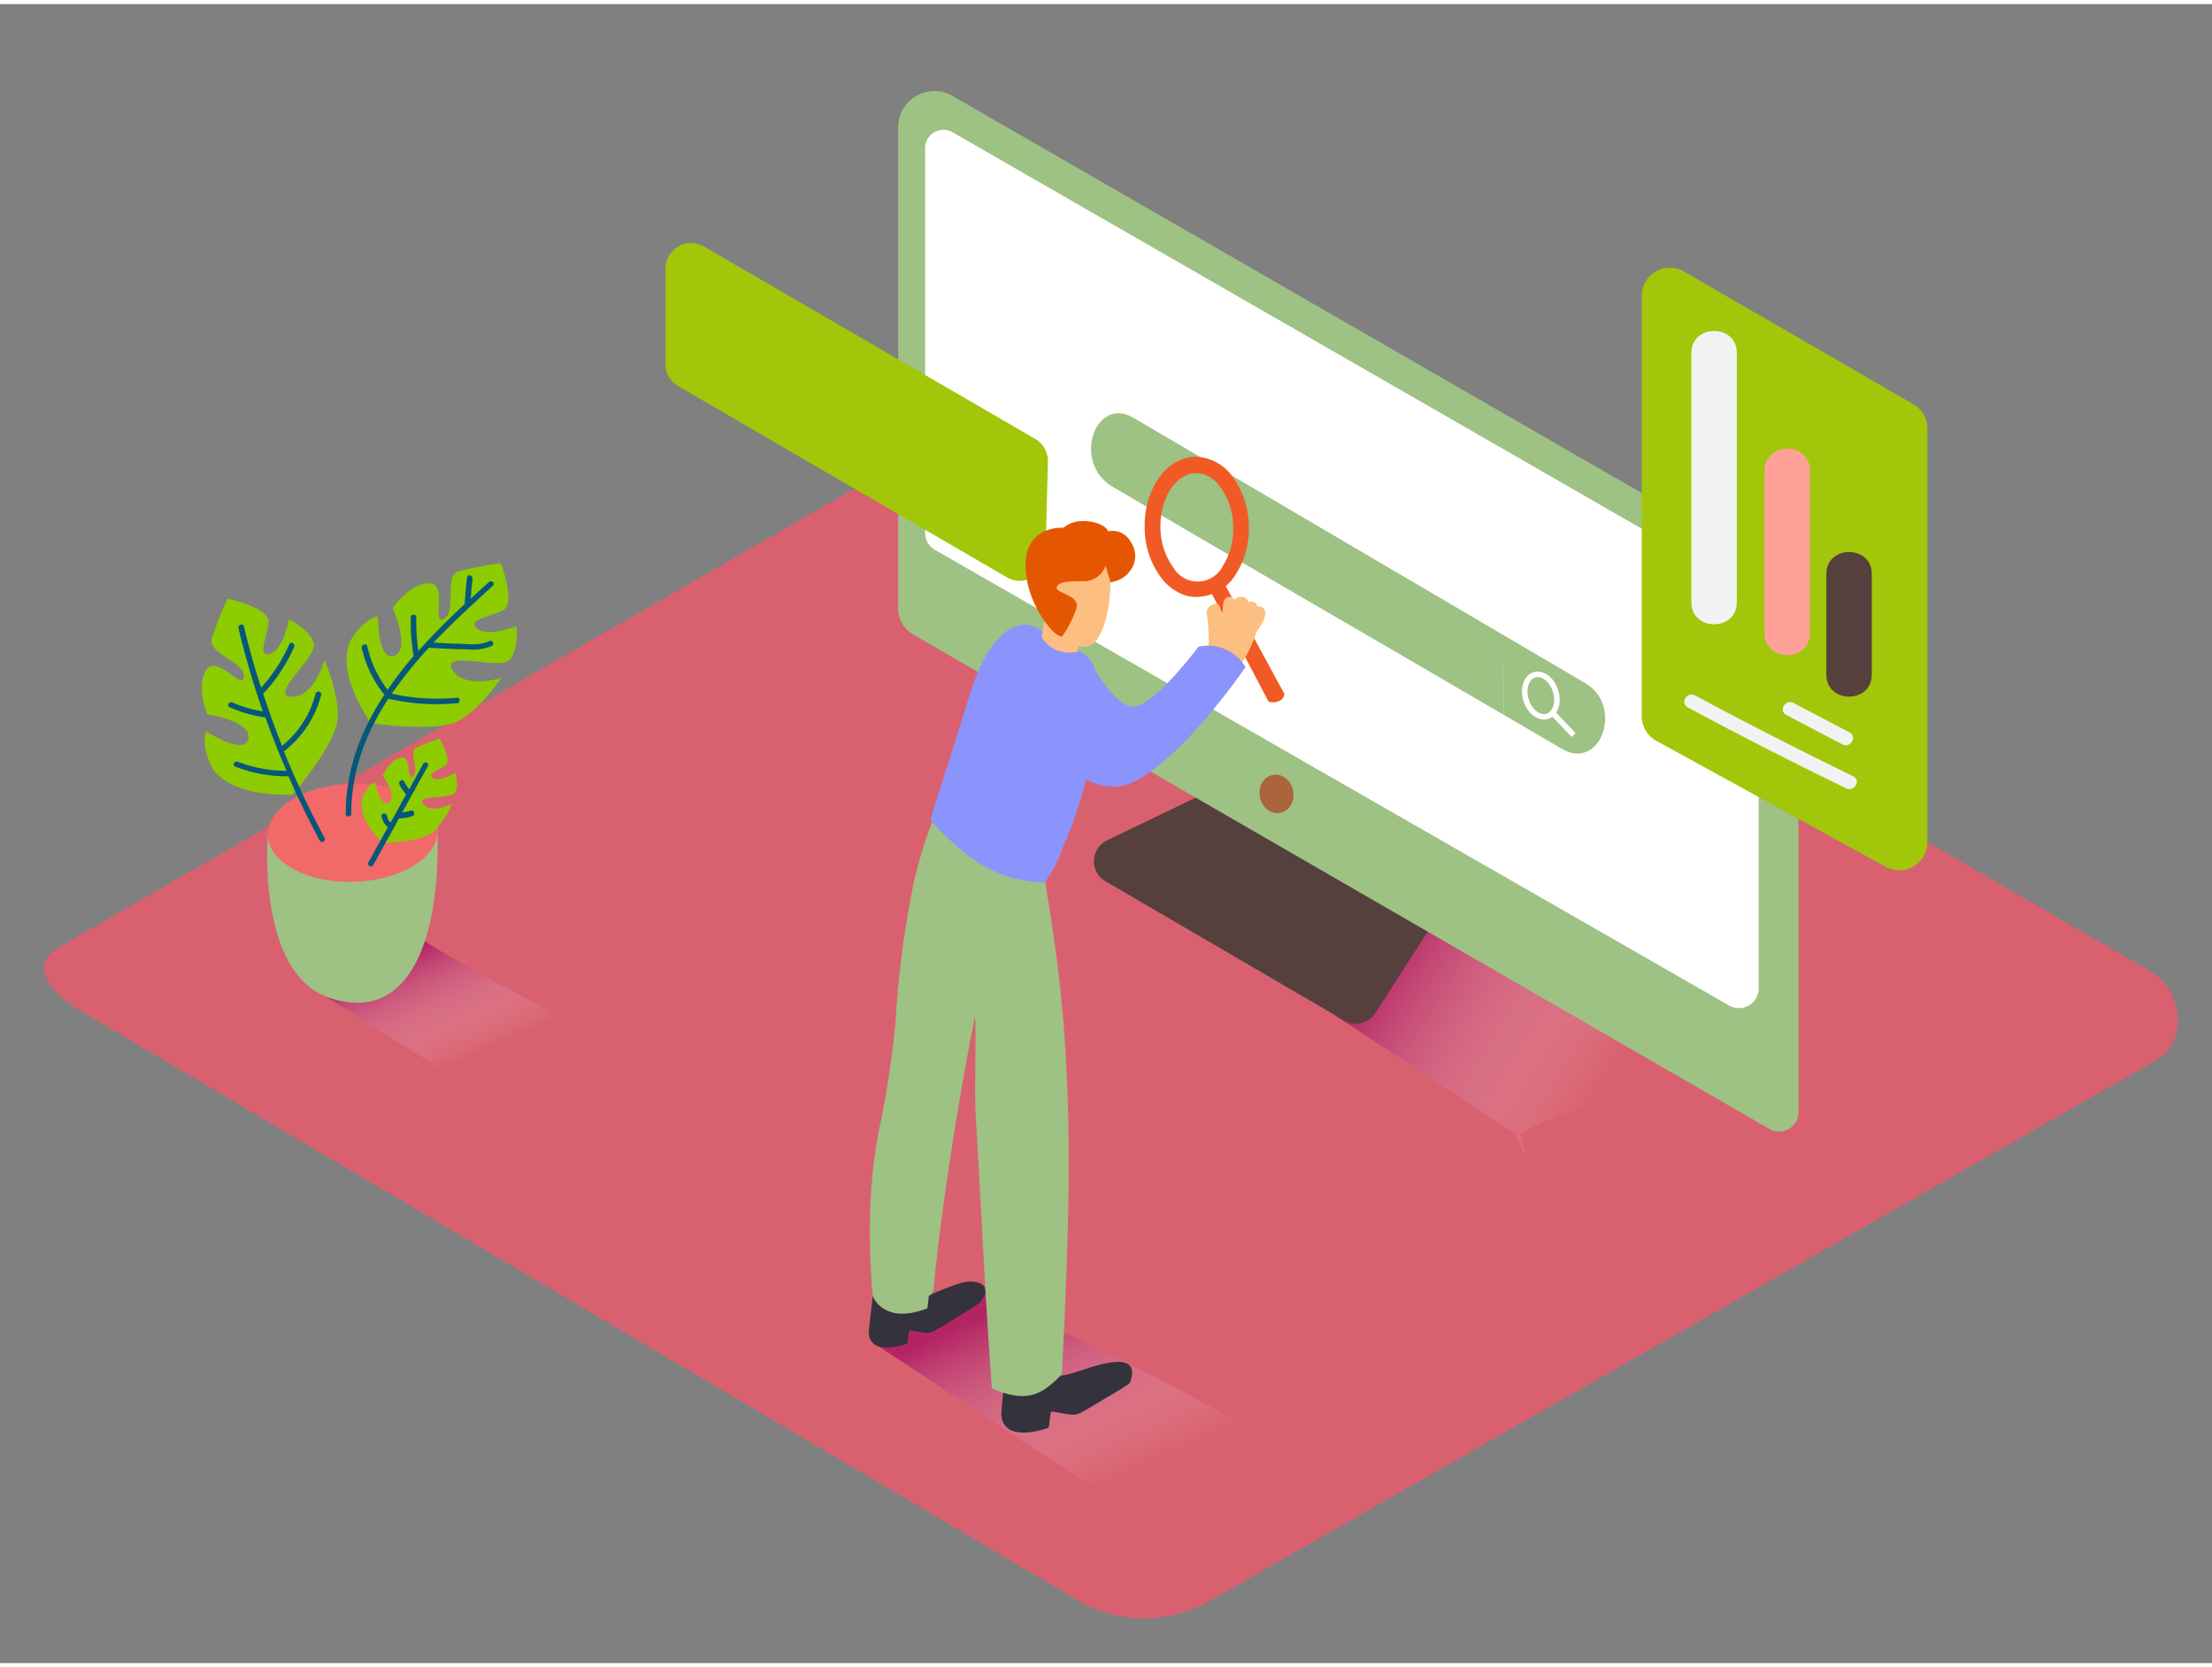 <svg xmlns="http://www.w3.org/2000/svg" xmlns:xlink="http://www.w3.org/1999/xlink" viewBox="0 0 400 300" width="406" height="306" class="illustration styles_illustrationTablet__1DWOa"><rect x="0" y="0" width="400" height="300" fill="#808080" stroke="none"/><defs><linearGradient id="linear-gradient" x1="287.15" y1="199.57" x2="247.51" y2="174.84" gradientUnits="userSpaceOnUse"><stop offset="0" stop-color="#fff" stop-opacity="0"></stop><stop offset="1" stop-color="#9e005d"></stop></linearGradient><linearGradient id="linear-gradient-2" x1="200.68" y1="267.17" x2="185.68" y2="233.75" xlink:href="#linear-gradient"></linearGradient><linearGradient id="linear-gradient-3" x1="84.84" y1="190.42" x2="75.83" y2="170.34" xlink:href="#linear-gradient"></linearGradient></defs><title>PP</title><g style="isolation: isolate;"><g id="Layer_2" data-name="Layer 2"><path d="M195.22,288.83,15.5,182.61c-5.72-3.21-10.63-8.49-5.05-11.94l180.37-104c2.71-1.68,6.82-2.78,9.57-1.18L389,175c5.72,3.32,6.75,12.6,1,15.93L218.91,288.66A23.9,23.9,0,0,1,195.22,288.83Z" fill="#d9616f"></path><path d="M254.66,163.41l-21.54,14,40.77,26.83c.36,0,3.79,9.51,1.07,0,16.7-9.21,17.75-1.3,29.62-8.63C286.71,183.31,267.66,171.44,254.66,163.41Z" opacity="0.63" fill="url(#linear-gradient)" style="mix-blend-mode: multiply;"></path><path d="M178.21,232.56l-20.5,9.38,40.77,26.83c.36,0,3.79,9.51,1.07,0,16.7-9.21,17.75-1.3,29.62-8.63C211.29,247.79,191.21,240.59,178.21,232.56Z" opacity="0.63" fill="url(#linear-gradient-2)" style="mix-blend-mode: multiply;"></path><path d="M218.4,142.45l-18.21,8.77a4.19,4.19,0,0,0-.29,7.4l43.16,25.18a4.19,4.19,0,0,0,5.64-1.35l10.49-16.31" fill="#56403d"></path><path d="M317.47,100.28,172.23,16.6a6.55,6.55,0,0,0-9.82,5.68v87a5.45,5.45,0,0,0,2.72,4.72L319.95,203.4a3.51,3.51,0,0,0,5.27-3V113.68A15.46,15.46,0,0,0,317.47,100.28Z" fill="#9EC184"></path><path d="M172.25,23.18l140.82,81a9.87,9.87,0,0,1,4.95,8.56V178a3.57,3.57,0,0,1-5.34,3.09L169.06,98.69a3.52,3.52,0,0,1-1.77-3V26A3.31,3.31,0,0,1,172.25,23.18Z" fill="#fff"></path><ellipse cx="230.84" cy="142.81" rx="3.06" ry="3.5" transform="translate(-22.85 46.24) rotate(-10.9)" fill="#ab643c"></ellipse><path d="M341,156l-41.49-22.78a5.08,5.08,0,0,1-2.63-4.45V52.75a5.08,5.08,0,0,1,7.62-4.4l41.49,24a5.08,5.08,0,0,1,2.54,4.4v74.87A5.08,5.08,0,0,1,341,156Z" fill="#a2c609"></path><path d="M338.48,103.05v18.21c0,5.29-8.22,5.3-8.22,0V103.05C330.26,97.76,338.48,97.75,338.48,103.05Z" fill="#56403d"></path><path d="M327.31,84.37v29.38c0,5.29-8.22,5.3-8.22,0V84.37C319.09,79.08,327.31,79.07,327.31,84.37Z" fill="#ffa197"></path><path d="M314.07,63.08v45.1c0,5.29-8.22,5.3-8.22,0V63.08C305.85,57.79,314.07,57.78,314.07,63.08Z" fill="#f2f2f2"></path><path d="M324.3,126.36l10.16,5.34c1.44.76.16,2.94-1.28,2.18L323,128.54C321.58,127.79,322.85,125.6,324.3,126.36Z" fill="#f2f2f2"></path><path d="M306.48,125q14.18,7.6,28.65,14.64c1.46.71.18,2.89-1.28,2.18q-14.47-7-28.65-14.64C303.77,126.44,305,124.26,306.48,125Z" fill="#f2f2f2"></path><path d="M120.34,47.84V65.09a4.63,4.63,0,0,0,2.3,4l59.41,34.55a4.63,4.63,0,0,0,7-3.88l.45-17a4.63,4.63,0,0,0-2.3-4.13L127.3,43.84A4.63,4.63,0,0,0,120.34,47.84Z" fill="#a2c609"></path><line x1="214.6" y1="85.45" x2="285.95" y2="127.38" fill="#a2c609"></line><path d="M272,114.18,205,74.83c-7-4.14-11.36,8.28-3.56,12.6,23.73,13.95,46.92,27.32,70.52,41.12Z" fill="#9EC184"></path><path d="M286.67,122.8,272,114.18v14.38l10.41,6.1C289.44,138.8,293.7,126.94,286.67,122.8Z" fill="#9EC184"></path><ellipse cx="278.63" cy="125.03" rx="2.79" ry="3.93" transform="translate(-24.65 89.16) rotate(-17.42)" fill="none" stroke="#fff" stroke-miterlimit="10"></ellipse><line x1="280.74" y1="128.16" x2="284.56" y2="132.18" fill="none" stroke="#fff" stroke-miterlimit="10"></line><path d="M214.6,107a9.11,9.11,0,0,1-4.73-3.41A15.2,15.2,0,0,1,207,94.86c-.22-7,3.83-12.79,9-13a8.42,8.42,0,0,1,6.94,3.68,15.2,15.2,0,0,1,2.88,8.69h0a15.21,15.21,0,0,1-2.33,8.85,8.41,8.41,0,0,1-6.69,4.1A7.34,7.34,0,0,1,214.6,107Zm2.83-22a4.4,4.4,0,0,0-1.33-.16c-3.56.11-6.42,4.69-6.25,10a12.35,12.35,0,0,0,2.3,7,5.09,5.09,0,0,0,9-.28A12.34,12.34,0,0,0,223,94.36h0a12.33,12.33,0,0,0-2.3-7A6.31,6.31,0,0,0,217.43,84.94Z" fill="#f15a24"></path><path d="M231.5,125.93a1.44,1.44,0,0,0,.76-1.19l-11.19-20.58-2.53,1.34,10.86,20.64A2.82,2.82,0,0,0,231.5,125.93Z" fill="#f15a24"></path><path d="M165.49,234.53s7.61-3.39,9.44-3.52,4.9.5,2.22,3.86c0,0-8,5.24-9.07,5.4s-3.62-.64-3.69-.36-.3,2.3-.3,2.3-6.7,2.56-7-1.93c0-.58,1-8.89,1-8.89" fill="#34323d"></path><path d="M182.21,244.14l4.83,1.73a2.66,2.66,0,0,0,2,1.78,1.07,1.07,0,0,0,.67.37c2,.3,3.84-.34,5.74-.93,2.31-.72,11.34-4.18,8.84,2.3-1.65,1.16-3.49,2.16-5.18,3.19-.95.58-1.9,1.15-2.87,1.69a5.71,5.71,0,0,1-1.69.78c-1.3.2-4.45-.78-4.53-.45s-.37,2.82-.37,2.82-8.22,3.14-8.58-2.37C181,254.35,182.21,244.14,182.21,244.14Z" fill="#34323d"></path><path d="M191.32,174.5q-.9-7.26-2.12-14.47c-.15-.87-.24-4.71-1-5.31,0,0-7-5.69-12.62-7.08l-.6-2.43-.06.06c0-2.4-3.45-4-4.65-1.44a76.65,76.65,0,0,0-5.12,15.5,168.5,168.5,0,0,0-3.15,24A170.22,170.22,0,0,1,159,203.38c-2,10.09-2,19.94-1.22,30.13,0,0,1.79,5.47,9.93,2.33l.26-2.27a1.27,1.27,0,0,0,.84-1.09c1.32-14.27,4.63-35.42,7.52-49.45.22,3.58-.13,13.71.09,17.29,0,.48.06,1.78.1,2.26,1,16.06,1.61,31.73,2.86,47.78,6.24,2.55,8.78,1.37,12.65-2.59C193.22,223.25,194.33,198.94,191.32,174.5Z" fill="#9EC184"></path><path d="M228.82,109.93a1.22,1.22,0,0,0-1.46-1,1,1,0,0,0-.62-.81,1.51,1.51,0,0,0-1,0,1.33,1.33,0,0,0-.65-.78,1.63,1.63,0,0,0-1.86.38,1,1,0,0,0-.81-.54c-1-.07-1.29,1-1.25,1.78-.07.49-.14,1-.19,1.63-.43-1.9.21.16-.45-1.69-.4-1.11-2.45.05-2.34,1.1a33,33,0,0,1,.34,6.61,1,1,0,0,0,.07.41l-.9,1.15c-.27.34-.54.65-.78,1l-.26.24a.89.89,0,0,0-.33.8,2.83,2.83,0,0,0-.15.59.92.92,0,0,0,0,.2c-.26.4-.54.8-.8,1.21a1,1,0,0,0,.66,1.55l-.22.08c-1.2.42-.37,2.21.83,1.8a14.45,14.45,0,0,0,6.45-4.51.86.86,0,0,0,.63-.59l.16-.46a21.91,21.91,0,0,0,3.14-6,4.32,4.32,0,0,1,.33-.81C228,112.4,228.93,111,228.82,109.93Z" fill="#fcbf81"></path><path d="M189.08,158.8a5.07,5.07,0,0,1,.92-1.5,31.35,31.35,0,0,0,2.27-5,73,73,0,0,0,6-23.64v-.11q.2-2.19.27-4.38a8.64,8.64,0,0,0-1.3-5.46,5,5,0,0,0-.49-.56c-1.77-1.75-4.54-2.27-6.57-3.68-1.5-1-3.07-2.25-4.9-2.25a6.21,6.21,0,0,0-4,1.84c-3.39,3.05-4.9,7.61-6.28,12l-6,19c-.26.82-.52,1.64-.76,2.47C174.23,154.15,180.21,158.78,189.08,158.8Z" fill="#8b93fc"></path><path d="M189,110.34l-.61,4.13s1.78,3.53,6.49,2.67l.26-4.12" fill="#fcbf81"></path><path d="M200.45,100.44c.39.26,1.12,9.85-2.06,14.42s-10-3.63-10.79-8.23S193.05,95.5,200.45,100.44Z" fill="#fcbf81"></path><path d="M199.93,101.56a4.23,4.23,0,0,1-3.67,2.8c-2.72,0-4.92,0-5.18,1.11s4.41,1.36,3.53,3.91a20.11,20.11,0,0,1-2.45,4.84c-.7,1.16-6.59-5.18-6.7-12.53s6.45-7,6.76-7,1.46-1.53,4.6-1.15,3.57,1.8,3.57,1.8a3.75,3.75,0,0,1,4.11,1.95c2,3.07-.09,6.74-3.69,7.27Z" fill="#e55600"></path><path d="M196.75,118.18s4.43,8.66,8.09,8.86,11.88-10.84,11.88-10.84a7.89,7.89,0,0,1,8.51,3.69s-10.83,15.93-20,20.65-18.52-9.44-18.52-9.44" fill="#8b93fc"></path><path d="M74.8,168.07l-18,10.1L80,192.71h.6c9.38-5.17,17.62-3.69,24.29-7.81C96.27,180.31,82.78,173.7,74.8,168.07Z" opacity="0.63" fill="url(#linear-gradient-3)" style="mix-blend-mode: multiply;"></path><path d="M48.43,150.33s-2.11,25,11.22,29.4,20-8.36,19.48-30.38" fill="#9EC184"></path><ellipse cx="63.78" cy="149.84" rx="15.36" ry="8.88" transform="translate(-4.73 2.1) rotate(-1.82)" fill="#f2696a"></ellipse><path d="M67.09,130s-6.3-8.51-3.87-14.61c0,0,2-3.93,5.1-4.65,0,0,0,8.26,3,7.11S71,109.2,71,109.2s3.09-4.47,6.62-4.45.25,7.71,2.66,6.38-.09-7.71,2.65-8.56a58.06,58.06,0,0,1,7.64-1.47s2.85,7.44.27,8.6-6.4,1.65-4.51,3.25,7.06-.47,7.06-.47.46,4.22-1.26,6.11-12.29-1.83-10.33,1.75,8.81,1.54,8.81,1.54-3.37,5.16-7.44,7.6S67.09,130,67.09,130Z" fill="#8ccc00"></path><path d="M69.19,151.71s-4.49-4.16-3.75-7.88c0,0,.74-2.45,2.4-3.18,0,0,.86,4.69,2.46,3.72s-1.08-4.87-1.08-4.87,1.27-2.87,3.29-3.23,1,4.35,2.19,3.34-.87-4.37.59-5.14a33.54,33.54,0,0,1,4.18-1.65s2.41,3.92,1.07,4.85-3.46,1.62-2.21,2.32,4-1,4-1,.71,2.35-.06,3.6-7.17.27-5.68,2.1,5.17-.07,5.17-.07a16.35,16.35,0,0,1-3.42,5.11C76.24,151.51,69.19,151.71,69.19,151.71Z" fill="#8ccc00"></path><path d="M52.89,142.93s-10.56.75-14.4-4.59c0,0-2.22-3.84-1.18-6.8,0,0,6.94,4.47,7.6,1.29s-7.43-4.41-7.43-4.41-2.11-5-.19-8,6.64,3.94,6.81,1.18-6.55-4.06-5.8-6.84a58.06,58.06,0,0,1,2.86-7.23s7.81,1.59,7.4,4.39-2.05,6.29.32,5.55,3.39-6.21,3.39-6.21,3.81,1.88,4.48,4.34-8.15,9.38-4.08,9.65,6-6.61,6-6.61,2.54,5.62,2.41,10.36S52.89,142.93,52.89,142.93Z" fill="#8ccc00"></path><path d="M88.42,104.51q-1.64,1.48-3.29,3c.08-1.2.18-2.4.33-3.6.08-.63-.89-.87-1-.24q-.3,2.4-.42,4.82c-2.88,2.69-5.74,5.51-8.38,8.48a35.69,35.69,0,0,1-.38-6.1c0-.64-1-.61-1,0a36.71,36.71,0,0,0,.52,7A69.17,69.17,0,0,0,70.1,124a19.81,19.81,0,0,1-3.68-7.87c-.14-.63-1.09-.33-1,.3a20.49,20.49,0,0,0,4,8.34.51.51,0,0,0,.1.09c-4.2,6.37-7,13.45-7,21.56,0,.64,1,.61,1,0,0-7.8,2.68-14.65,6.71-20.81a38.56,38.56,0,0,0,12.42.81c.64-.06.61-1.06,0-1a37.78,37.78,0,0,1-11.8-.71,72.53,72.53,0,0,1,6.7-8.31l.09,0c2.34.13,4.68.27,7,.28a8.55,8.55,0,0,0,4.33-.64c.57-.31,0-1.15-.53-.85-1.59.86-3.86.51-5.59.46-1.48,0-3-.12-4.45-.2,3.45-3.64,7.16-7,10.75-10.29C89.63,104.76,88.9,104.08,88.42,104.51Z" fill="#06577a"></path><path d="M58.07,124.94a.5.5,0,0,0-1-.24A17.71,17.71,0,0,1,51,134.13q-1.85-4.66-3.41-9.43a29.87,29.87,0,0,0,5.6-8.46c.26-.59-.62-1.07-.88-.48a29.1,29.1,0,0,1-5.08,7.83C46,120,45,116.27,44.11,112.54c-.15-.63-1.11-.33-1,.3q1.84,7.65,4.42,15.06a23.45,23.45,0,0,1-5.51-1.61c-.59-.25-1.07.62-.48.88A24.53,24.53,0,0,0,48,129h0c1.16,3.26,2.44,6.47,3.81,9.64A24.18,24.18,0,0,1,43,137c-.59-.23-1.08.65-.48.88a25.51,25.51,0,0,0,9.65,1.76q2.6,5.93,5.67,11.66c.31.57,1.15,0,.85-.53a156.06,156.06,0,0,1-7.35-15.64h0A18.81,18.81,0,0,0,58.07,124.94Z" fill="#06577a"></path><path d="M76.58,137.29,74,142a8.62,8.62,0,0,1-.92-1.41c-.3-.57-1.14,0-.85.53a9.53,9.53,0,0,0,1.21,1.78l0,0L70.64,148a2,2,0,0,1-.65-1.18c-.1-.63-1.1-.6-1,0a3.15,3.15,0,0,0,1.16,2l-3.53,6.37a.5.5,0,0,0,.88.48l4.65-8.4a7.47,7.47,0,0,0,2.42-.44c.6-.22.31-1.18-.3-1a6.65,6.65,0,0,1-1.54.34l4.71-8.51A.5.5,0,0,0,76.58,137.29Z" fill="#06577a"></path></g></g></svg>